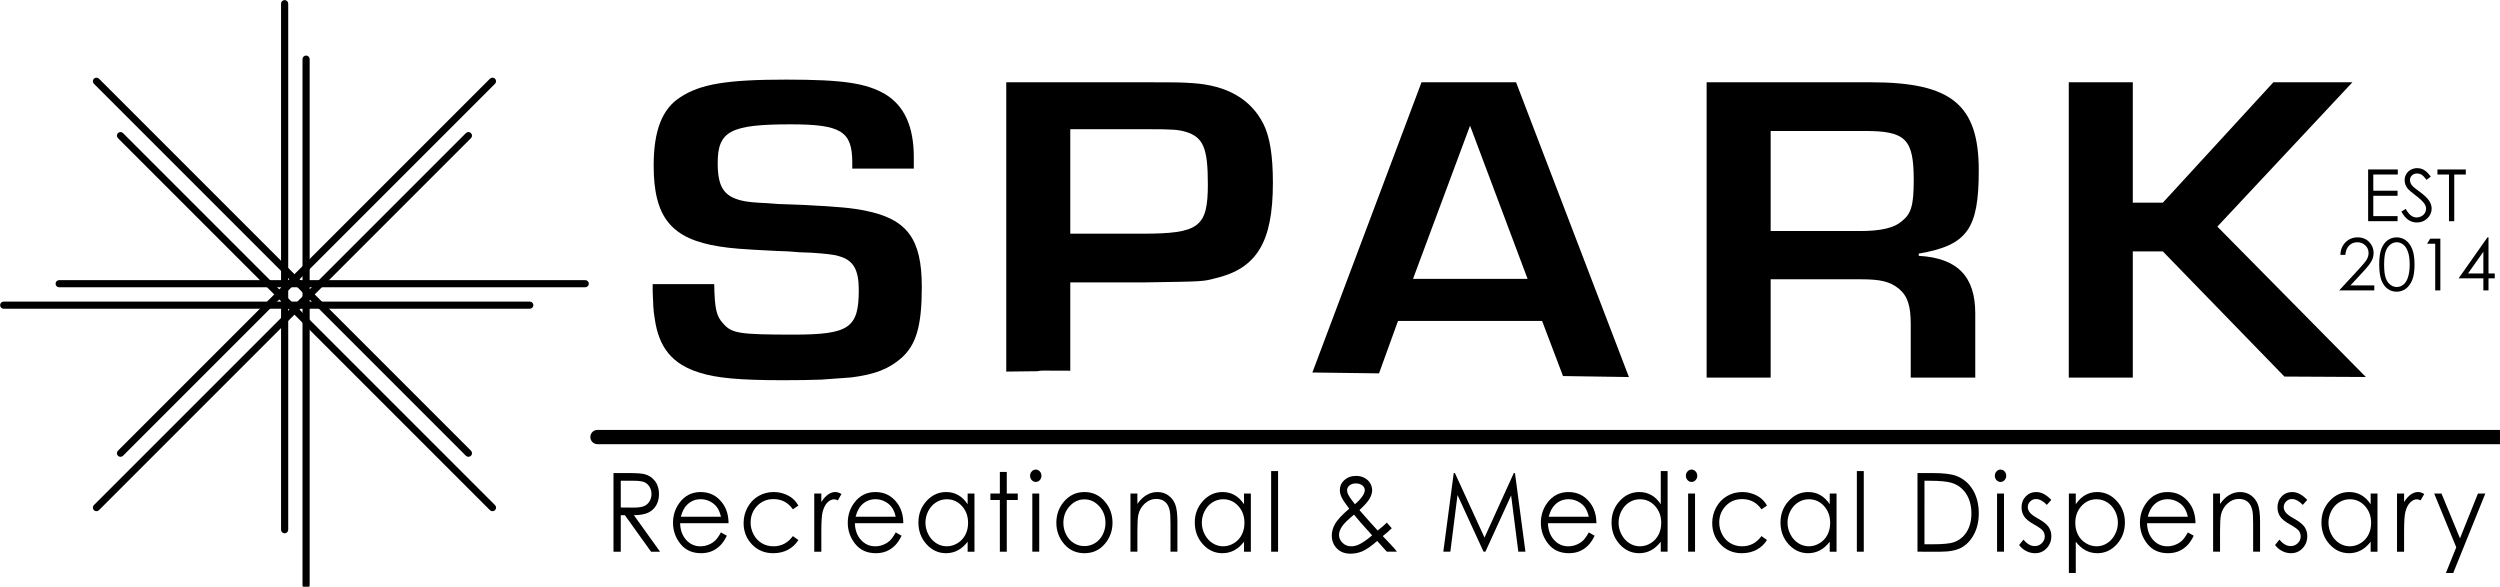 <?xml version="1.0" encoding="UTF-8" standalone="no"?>
<!-- Created with Inkscape (http://www.inkscape.org/) -->

<svg
   xmlns:dc="http://purl.org/dc/elements/1.1/"
   xmlns:cc="http://creativecommons.org/ns#"
   xmlns:rdf="http://www.w3.org/1999/02/22-rdf-syntax-ns#"
   xmlns:svg="http://www.w3.org/2000/svg"
   xmlns="http://www.w3.org/2000/svg"
   xmlns:sodipodi="http://sodipodi.sourceforge.net/DTD/sodipodi-0.dtd"
   xmlns:inkscape="http://www.inkscape.org/namespaces/inkscape"
   width="225"
   height="52.807"
   viewBox="0 0 59.531 13.972"
   version="1.1"
   id="svg4153"
   inkscape:version="0.92.3 (2405546, 2018-03-11)"
   sodipodi:docname="spark-logo-225w.svg">
  <defs
     id="defs4147" />
  <sodipodi:namedview
     id="base"
     pagecolor="#ffffff"
     bordercolor="#666666"
     borderopacity="1.0"
     inkscape:pageopacity="0.0"
     inkscape:pageshadow="2"
     inkscape:zoom="1"
     inkscape:cx="400"
     inkscape:cy="194.57439"
     inkscape:document-units="px"
     inkscape:current-layer="layer1"
     showgrid="false"
     inkscape:window-width="1383"
     inkscape:window-height="845"
     inkscape:window-x="57"
     inkscape:window-y="27"
     inkscape:window-maximized="1"
     units="px" />
  <g
     inkscape:label="Layer 1"
     inkscape:groupmode="layer"
     id="layer1"
     transform="translate(0,-283.028)">
    <g
       id="g4062"
       transform="matrix(0.099,0,0,0.099,-0.522,282.609)">
      <g
         id="g3956">
        <g
           id="g3940">
          <g
             id="g3932">
            <path
               d="m 73.732,132.512 c -0.476,0 -0.862,-0.385 -0.862,-0.86 V 5.112 c 0,-0.476 0.386,-0.862 0.862,-0.862 0.476,0 0.862,0.386 0.862,0.862 v 126.54 c 0,0.475 -0.386,0.86 -0.862,0.86 z"
               id="path3928"
               inkscape:connector-curvature="0" />
            <path
               d="m 78.892,145.855 c -0.476,0 -0.862,-0.386 -0.862,-0.862 V 18.454 c 0,-0.476 0.386,-0.862 0.862,-0.862 0.476,0 0.862,0.386 0.862,0.862 v 126.539 c 0,0.476 -0.386,0.862 -0.862,0.862 z"
               id="path3930"
               inkscape:connector-curvature="0" />
          </g>
          <g
             id="g3938">
            <path
               d="M 146.037,73.335 H 19.497 c -0.476,0 -0.861,-0.386 -0.861,-0.862 0,-0.477 0.386,-0.862 0.861,-0.862 h 126.54 c 0.476,0 0.862,0.386 0.862,0.862 0,0.476 -0.387,0.862 -0.862,0.862 z"
               id="path3934"
               inkscape:connector-curvature="0" />
            <path
               d="M 132.696,78.495 H 6.156 c -0.476,0 -0.861,-0.385 -0.861,-0.861 0,-0.476 0.386,-0.862 0.861,-0.862 h 126.54 c 0.476,0 0.862,0.386 0.862,0.862 0,0.476 -0.386,0.861 -0.862,0.861 z"
               id="path3936"
               inkscape:connector-curvature="0" />
          </g>
        </g>
        <g
           id="g3954">
          <g
             id="g3946">
            <path
               d="m 34.251,114.112 c -0.221,0 -0.441,-0.084 -0.609,-0.253 -0.337,-0.337 -0.337,-0.881 0,-1.218 l 89.477,-89.478 c 0.336,-0.336 0.882,-0.336 1.218,0 0.336,0.336 0.336,0.882 0,1.219 L 34.86,113.859 c -0.169,0.169 -0.389,0.253 -0.609,0.253 z"
               id="path3942"
               inkscape:connector-curvature="0" />
            <path
               d="m 28.465,127.193 c -0.22,0 -0.44,-0.083 -0.609,-0.252 -0.336,-0.337 -0.336,-0.882 0,-1.218 l 89.477,-89.478 c 0.337,-0.337 0.882,-0.337 1.219,0 0.336,0.336 0.336,0.882 0,1.219 l -89.478,89.477 c -0.168,0.169 -0.388,0.252 -0.609,0.252 z"
               id="path3944"
               inkscape:connector-curvature="0" />
          </g>
          <g
             id="g3952">
            <path
               d="m 117.942,114.112 c -0.22,0 -0.44,-0.084 -0.609,-0.253 L 27.856,24.382 c -0.336,-0.336 -0.336,-0.882 0,-1.219 0.336,-0.337 0.882,-0.336 1.219,0 l 89.477,89.478 c 0.336,0.337 0.336,0.881 0,1.218 -0.168,0.169 -0.388,0.253 -0.61,0.253 z"
               id="path3948"
               inkscape:connector-curvature="0" />
            <path
               d="m 123.727,127.193 c -0.22,0 -0.44,-0.083 -0.609,-0.252 L 33.641,37.464 c -0.336,-0.336 -0.336,-0.882 0,-1.219 0.337,-0.337 0.882,-0.337 1.219,0 l 89.477,89.478 c 0.336,0.336 0.336,0.881 0,1.218 -0.169,0.169 -0.389,0.252 -0.61,0.252 z"
               id="path3950"
               inkscape:connector-curvature="0" />
          </g>
        </g>
      </g>
      <g
         id="g4060">
        <g
           id="g4018">
          <path
             d="m 152.835,118.018 h 3.486 c 1.944,0 3.26,0.085 3.95,0.258 1.039,0.257 1.884,0.81 2.535,1.654 0.65,0.846 0.976,1.886 0.976,3.122 0,1.031 -0.224,1.938 -0.672,2.718 -0.448,0.78 -1.088,1.371 -1.921,1.769 -0.833,0.4 -1.983,0.604 -3.451,0.613 l 6.294,8.782 h -2.165 l -6.294,-8.782 h -0.989 v 8.782 h -1.749 z m 1.749,1.853 v 6.43 l 3.015,0.024 c 1.168,0 2.032,-0.119 2.592,-0.36 0.561,-0.239 0.998,-0.622 1.311,-1.149 0.314,-0.528 0.472,-1.116 0.472,-1.77 0,-0.635 -0.16,-1.209 -0.477,-1.729 -0.318,-0.519 -0.735,-0.89 -1.251,-1.113 -0.517,-0.222 -1.375,-0.333 -2.575,-0.333 z"
             id="path3958"
             inkscape:connector-curvature="0" />
          <path
             d="m 178.682,132.292 1.403,0.798 c -0.46,0.978 -0.992,1.767 -1.596,2.366 -0.603,0.6 -1.282,1.056 -2.036,1.369 -0.755,0.313 -1.608,0.47 -2.561,0.47 -2.112,0 -3.764,-0.747 -4.954,-2.243 -1.192,-1.496 -1.787,-3.188 -1.787,-5.075 0,-1.773 0.504,-3.354 1.512,-4.743 1.278,-1.767 2.99,-2.65 5.133,-2.65 2.207,0 3.97,0.906 5.288,2.713 0.937,1.279 1.413,2.874 1.429,4.784 h -11.648 c 0.031,1.626 0.512,2.959 1.441,3.996 0.929,1.04 2.077,1.559 3.443,1.559 0.659,0 1.3,-0.123 1.924,-0.371 0.623,-0.246 1.153,-0.577 1.59,-0.986 0.437,-0.409 0.91,-1.073 1.419,-1.987 z m 0,-3.767 c -0.223,-0.962 -0.547,-1.729 -0.972,-2.304 -0.425,-0.572 -0.986,-1.035 -1.686,-1.389 -0.698,-0.351 -1.433,-0.525 -2.204,-0.525 -1.271,0 -2.363,0.44 -3.276,1.324 -0.667,0.642 -1.172,1.607 -1.513,2.894 z"
             id="path3960"
             inkscape:connector-curvature="0" />
          <path
             d="m 197.301,125.85 -1.321,0.886 c -1.14,-1.637 -2.697,-2.455 -4.67,-2.455 -1.577,0 -2.886,0.548 -3.928,1.644 -1.042,1.096 -1.563,2.429 -1.563,3.996 0,1.018 0.24,1.978 0.719,2.876 0.479,0.899 1.137,1.597 1.973,2.094 0.836,0.496 1.773,0.744 2.811,0.744 1.901,0 3.455,-0.818 4.658,-2.455 l 1.321,0.939 c -0.619,1.006 -1.45,1.786 -2.493,2.344 -1.042,0.555 -2.23,0.832 -3.563,0.832 -2.046,0 -3.744,-0.703 -5.093,-2.109 -1.349,-1.406 -2.023,-3.115 -2.023,-5.13 0,-1.355 0.316,-2.612 0.947,-3.775 0.63,-1.161 1.497,-2.068 2.599,-2.72 1.103,-0.65 2.336,-0.978 3.701,-0.978 0.856,0 1.684,0.142 2.481,0.426 0.796,0.281 1.473,0.65 2.028,1.104 0.555,0.456 1.027,1.033 1.416,1.737 z"
             id="path3962"
             inkscape:connector-curvature="0" />
          <path
             d="m 201.124,122.943 h 1.702 v 2.044 c 0.508,-0.805 1.043,-1.406 1.606,-1.805 0.563,-0.4 1.15,-0.6 1.762,-0.6 0.459,0 0.952,0.159 1.475,0.477 l -0.868,1.517 c -0.35,-0.161 -0.643,-0.244 -0.88,-0.244 -0.556,0 -1.091,0.246 -1.607,0.74 -0.516,0.492 -0.908,1.257 -1.178,2.295 -0.206,0.798 -0.309,2.408 -0.309,4.835 v 4.732 h -1.702 v -13.991 z"
             id="path3964"
             inkscape:connector-curvature="0" />
          <path
             d="m 220.719,132.292 1.404,0.798 c -0.46,0.978 -0.992,1.767 -1.596,2.366 -0.603,0.6 -1.282,1.056 -2.037,1.369 -0.755,0.313 -1.608,0.47 -2.561,0.47 -2.112,0 -3.764,-0.747 -4.955,-2.243 -1.191,-1.496 -1.787,-3.188 -1.787,-5.075 0,-1.773 0.505,-3.354 1.512,-4.743 1.278,-1.767 2.99,-2.65 5.134,-2.65 2.207,0 3.969,0.906 5.287,2.713 0.937,1.279 1.414,2.874 1.429,4.784 H 210.9 c 0.031,1.626 0.512,2.959 1.441,3.996 0.929,1.04 2.077,1.559 3.443,1.559 0.659,0 1.301,-0.123 1.925,-0.371 0.623,-0.246 1.153,-0.577 1.59,-0.986 0.438,-0.411 0.911,-1.073 1.42,-1.987 z m 0,-3.767 c -0.223,-0.962 -0.547,-1.729 -0.972,-2.304 -0.425,-0.572 -0.986,-1.035 -1.685,-1.389 -0.699,-0.351 -1.434,-0.525 -2.204,-0.525 -1.271,0 -2.363,0.44 -3.276,1.324 -0.667,0.642 -1.172,1.607 -1.513,2.894 z"
             id="path3966"
             inkscape:connector-curvature="0" />
          <path
             d="m 239.659,122.943 v 13.991 h -1.641 v -2.404 c -0.698,0.917 -1.482,1.608 -2.351,2.071 -0.868,0.463 -1.818,0.693 -2.85,0.693 -1.833,0 -3.397,-0.719 -4.694,-2.154 -1.297,-1.435 -1.946,-3.183 -1.946,-5.239 0,-2.016 0.655,-3.737 1.963,-5.171 1.31,-1.432 2.883,-2.147 4.724,-2.147 1.063,0 2.025,0.244 2.886,0.734 0.861,0.487 1.616,1.221 2.267,2.198 v -2.572 z m -6.657,1.375 c -0.927,0 -1.783,0.249 -2.567,0.741 -0.784,0.491 -1.408,1.183 -1.872,2.072 -0.463,0.891 -0.695,1.834 -0.695,2.827 0,0.984 0.233,1.926 0.7,2.824 0.468,0.899 1.096,1.6 1.884,2.101 0.789,0.501 1.634,0.751 2.537,0.751 0.912,0 1.776,-0.248 2.592,-0.744 0.816,-0.497 1.444,-1.168 1.883,-2.016 0.44,-0.848 0.661,-1.802 0.661,-2.864 0,-1.619 -0.493,-2.973 -1.479,-4.06 -0.987,-1.086 -2.201,-1.632 -3.644,-1.632 z"
             id="path3968"
             inkscape:connector-curvature="0" />
          <path
             d="m 245.764,117.748 h 1.666 v 5.195 h 2.641 v 1.557 h -2.641 v 12.435 h -1.666 V 124.5 h -2.272 v -1.557 h 2.272 z"
             id="path3970"
             inkscape:connector-curvature="0" />
          <path
             d="m 254.399,117.182 c 0.379,0 0.704,0.146 0.971,0.438 0.27,0.29 0.404,0.642 0.404,1.053 0,0.403 -0.134,0.752 -0.404,1.043 -0.267,0.29 -0.591,0.436 -0.971,0.436 -0.371,0 -0.692,-0.146 -0.959,-0.436 -0.27,-0.291 -0.403,-0.64 -0.403,-1.043 0,-0.411 0.134,-0.763 0.403,-1.053 0.268,-0.292 0.588,-0.438 0.959,-0.438 z m -0.826,5.761 h 1.665 v 13.991 h -1.665 z"
             id="path3972"
             inkscape:connector-curvature="0" />
          <path
             d="m 266.115,122.583 c 1.995,0 3.648,0.781 4.959,2.342 1.191,1.423 1.788,3.106 1.788,5.052 0,1.955 -0.631,3.664 -1.89,5.126 -1.259,1.461 -2.879,2.192 -4.857,2.192 -1.986,0 -3.609,-0.731 -4.87,-2.192 -1.258,-1.462 -1.889,-3.171 -1.889,-5.126 0,-1.937 0.596,-3.616 1.788,-5.04 1.312,-1.569 2.968,-2.354 4.971,-2.354 z m -0.006,1.762 c -1.385,0 -2.575,0.553 -3.57,1.659 -0.996,1.105 -1.493,2.442 -1.493,4.013 0,1.011 0.227,1.954 0.681,2.829 0.453,0.874 1.067,1.55 1.839,2.023 0.771,0.477 1.619,0.714 2.543,0.714 0.923,0 1.771,-0.237 2.544,-0.714 0.772,-0.474 1.383,-1.149 1.838,-2.023 0.454,-0.875 0.68,-1.818 0.68,-2.829 0,-1.57 -0.499,-2.907 -1.497,-4.013 -1,-1.106 -2.188,-1.659 -3.565,-1.659 z"
             id="path3974"
             inkscape:connector-curvature="0" />
          <path
             d="m 277.182,122.943 h 1.665 v 2.507 c 0.667,-0.959 1.405,-1.677 2.213,-2.153 0.81,-0.475 1.691,-0.714 2.643,-0.714 0.968,0 1.827,0.267 2.575,0.799 0.75,0.53 1.304,1.246 1.66,2.146 0.357,0.899 0.535,2.302 0.535,4.205 v 7.201 h -1.664 v -6.674 c 0,-1.612 -0.063,-2.688 -0.187,-3.227 -0.192,-0.926 -0.563,-1.624 -1.11,-2.092 -0.547,-0.467 -1.261,-0.699 -2.143,-0.699 -1.006,0 -1.909,0.359 -2.706,1.08 -0.797,0.72 -1.323,1.612 -1.577,2.675 -0.16,0.693 -0.239,1.963 -0.239,3.806 v 5.131 h -1.665 z"
             id="path3976"
             inkscape:connector-curvature="0" />
          <path
             d="m 306.138,122.943 v 13.991 h -1.643 v -2.404 c -0.698,0.917 -1.482,1.608 -2.35,2.071 -0.869,0.463 -1.819,0.693 -2.849,0.693 -1.833,0 -3.397,-0.719 -4.695,-2.154 -1.297,-1.436 -1.946,-3.183 -1.946,-5.239 0,-2.016 0.655,-3.737 1.965,-5.171 1.31,-1.432 2.883,-2.147 4.722,-2.147 1.063,0 2.025,0.244 2.886,0.734 0.861,0.487 1.617,1.221 2.267,2.198 v -2.572 z m -6.658,1.375 c -0.927,0 -1.783,0.249 -2.567,0.741 -0.783,0.491 -1.409,1.183 -1.872,2.072 -0.462,0.891 -0.694,1.834 -0.694,2.827 0,0.984 0.233,1.926 0.701,2.824 0.467,0.899 1.096,1.6 1.884,2.101 0.788,0.501 1.633,0.751 2.536,0.751 0.913,0 1.776,-0.248 2.592,-0.744 0.816,-0.497 1.443,-1.168 1.883,-2.016 0.441,-0.848 0.66,-1.802 0.66,-2.864 0,-1.619 -0.493,-2.973 -1.479,-4.06 -0.988,-1.086 -2.202,-1.632 -3.644,-1.632 z"
             id="path3978"
             inkscape:connector-curvature="0" />
          <path
             d="m 311.02,117.542 h 1.666 v 19.392 h -1.666 z"
             id="path3980"
             inkscape:connector-curvature="0" />
          <path
             d="m 338.848,129.938 1.186,1.358 c -0.762,0.729 -1.482,1.357 -2.168,1.887 0.478,0.475 1.099,1.123 1.863,1.95 0.605,0.651 1.123,1.25 1.56,1.801 h -2.44 l -2.321,-2.585 c -1.459,1.27 -2.644,2.098 -3.557,2.481 -0.911,0.388 -1.876,0.58 -2.89,0.58 -1.349,0 -2.433,-0.419 -3.248,-1.255 -0.819,-0.837 -1.227,-1.881 -1.227,-3.134 0,-0.941 0.275,-1.887 0.826,-2.835 0.551,-0.948 1.674,-2.146 3.371,-3.594 -0.958,-1.253 -1.574,-2.177 -1.849,-2.771 -0.272,-0.595 -0.409,-1.163 -0.409,-1.704 0,-0.941 0.338,-1.722 1.012,-2.339 0.776,-0.718 1.744,-1.078 2.902,-1.078 0.729,0 1.397,0.158 1.999,0.474 0.603,0.318 1.063,0.745 1.381,1.282 0.316,0.534 0.476,1.103 0.476,1.701 0,0.636 -0.207,1.311 -0.619,2.026 -0.414,0.716 -1.229,1.631 -2.442,2.746 l 2.653,3.008 1.737,1.906 c 0.936,-0.739 1.67,-1.375 2.204,-1.905 z m -7.89,-1.918 c -1.487,1.21 -2.462,2.171 -2.924,2.887 -0.46,0.716 -0.69,1.38 -0.69,1.988 0,0.72 0.281,1.357 0.847,1.91 0.564,0.555 1.256,0.829 2.074,0.829 0.619,0 1.228,-0.136 1.822,-0.411 0.939,-0.437 2.014,-1.179 3.225,-2.228 l -2.76,-3.073 c -0.476,-0.541 -1.008,-1.173 -1.594,-1.902 z m 0.212,-2.505 c 0.851,-0.712 1.49,-1.409 1.918,-2.096 0.303,-0.49 0.454,-0.922 0.454,-1.3 0,-0.436 -0.198,-0.813 -0.591,-1.131 -0.395,-0.318 -0.918,-0.477 -1.569,-0.477 -0.621,0 -1.125,0.163 -1.516,0.489 -0.389,0.327 -0.583,0.712 -0.583,1.156 0,0.345 0.078,0.664 0.237,0.967 0.392,0.728 0.941,1.526 1.65,2.392 z"
             id="path3982"
             inkscape:connector-curvature="0" />
          <path
             d="m 352.433,136.934 2.507,-18.916 h 0.284 l 7.116,15.521 7.048,-15.521 h 0.279 l 2.518,18.916 h -1.713 l -1.729,-13.528 -6.189,13.528 h -0.447 l -6.261,-13.631 -1.721,13.631 z"
             id="path3984"
             inkscape:connector-curvature="0" />
          <path
             d="m 387.427,132.292 1.404,0.798 c -0.46,0.978 -0.992,1.767 -1.596,2.366 -0.604,0.599 -1.282,1.056 -2.037,1.369 -0.755,0.313 -1.607,0.47 -2.561,0.47 -2.111,0 -3.764,-0.747 -4.954,-2.243 -1.191,-1.496 -1.786,-3.188 -1.786,-5.075 0,-1.773 0.504,-3.354 1.512,-4.743 1.279,-1.767 2.989,-2.65 5.134,-2.65 2.207,0 3.97,0.906 5.288,2.713 0.937,1.279 1.412,2.874 1.429,4.784 h -11.649 c 0.031,1.626 0.513,2.959 1.442,3.996 0.928,1.04 2.075,1.559 3.443,1.559 0.657,0 1.299,-0.123 1.923,-0.371 0.624,-0.246 1.154,-0.577 1.59,-0.986 0.438,-0.411 0.91,-1.073 1.418,-1.987 z m 0,-3.767 c -0.222,-0.962 -0.546,-1.729 -0.971,-2.304 -0.425,-0.572 -0.987,-1.035 -1.685,-1.389 -0.7,-0.351 -1.435,-0.525 -2.205,-0.525 -1.271,0 -2.363,0.44 -3.275,1.324 -0.668,0.642 -1.172,1.607 -1.514,2.894 z"
             id="path3986"
             inkscape:connector-curvature="0" />
          <path
             d="m 406.379,117.542 v 19.392 h -1.644 v -2.404 c -0.697,0.917 -1.481,1.608 -2.348,2.071 -0.869,0.463 -1.818,0.693 -2.851,0.693 -1.832,0 -3.397,-0.719 -4.694,-2.154 -1.297,-1.435 -1.944,-3.183 -1.944,-5.239 0,-2.016 0.654,-3.737 1.962,-5.171 1.309,-1.432 2.884,-2.147 4.725,-2.147 1.063,0 2.024,0.244 2.885,0.734 0.861,0.487 1.617,1.221 2.266,2.198 v -7.973 z m -6.657,6.776 c -0.927,0 -1.782,0.249 -2.567,0.741 -0.785,0.491 -1.408,1.183 -1.872,2.072 -0.464,0.891 -0.694,1.834 -0.694,2.827 0,0.984 0.232,1.926 0.7,2.824 0.467,0.899 1.096,1.6 1.884,2.101 0.788,0.501 1.634,0.751 2.537,0.751 0.912,0 1.776,-0.248 2.593,-0.744 0.815,-0.497 1.443,-1.168 1.883,-2.016 0.44,-0.848 0.659,-1.802 0.659,-2.864 0,-1.619 -0.494,-2.973 -1.48,-4.06 -0.986,-1.087 -2.2,-1.632 -3.643,-1.632 z"
             id="path3988"
             inkscape:connector-curvature="0" />
          <path
             d="m 412.141,117.182 c 0.379,0 0.704,0.146 0.972,0.438 0.271,0.29 0.402,0.642 0.402,1.053 0,0.403 -0.132,0.752 -0.402,1.043 -0.268,0.29 -0.593,0.436 -0.972,0.436 -0.369,0 -0.69,-0.146 -0.957,-0.436 -0.271,-0.291 -0.405,-0.64 -0.405,-1.043 0,-0.411 0.134,-0.763 0.405,-1.053 0.267,-0.292 0.588,-0.438 0.957,-0.438 z m -0.825,5.761 h 1.665 v 13.991 h -1.665 z"
             id="path3990"
             inkscape:connector-curvature="0" />
          <path
             d="m 430.282,125.85 -1.321,0.886 c -1.142,-1.637 -2.696,-2.455 -4.67,-2.455 -1.577,0 -2.887,0.548 -3.928,1.644 -1.042,1.096 -1.562,2.429 -1.562,3.996 0,1.018 0.239,1.978 0.718,2.876 0.479,0.899 1.137,1.597 1.974,2.094 0.835,0.496 1.772,0.744 2.809,0.744 1.902,0 3.455,-0.818 4.659,-2.455 l 1.321,0.939 c -0.619,1.006 -1.448,1.786 -2.493,2.344 -1.043,0.555 -2.229,0.832 -3.563,0.832 -2.046,0 -3.743,-0.703 -5.092,-2.109 -1.349,-1.406 -2.023,-3.115 -2.023,-5.13 0,-1.355 0.316,-2.612 0.946,-3.775 0.631,-1.161 1.497,-2.068 2.6,-2.72 1.102,-0.65 2.337,-0.978 3.701,-0.978 0.855,0 1.685,0.142 2.481,0.426 0.797,0.281 1.472,0.65 2.027,1.104 0.555,0.456 1.027,1.033 1.416,1.737 z"
             id="path3992"
             inkscape:connector-curvature="0" />
          <path
             d="m 447.017,122.943 v 13.991 h -1.641 v -2.404 c -0.698,0.917 -1.481,1.608 -2.349,2.071 -0.87,0.463 -1.82,0.693 -2.851,0.693 -1.832,0 -3.396,-0.719 -4.694,-2.154 -1.298,-1.435 -1.946,-3.183 -1.946,-5.239 0,-2.016 0.656,-3.737 1.965,-5.171 1.31,-1.432 2.884,-2.147 4.722,-2.147 1.063,0 2.025,0.244 2.887,0.734 0.859,0.487 1.615,1.221 2.267,2.198 v -2.572 z m -6.656,1.375 c -0.925,0 -1.783,0.249 -2.566,0.741 -0.784,0.491 -1.41,1.183 -1.872,2.072 -0.463,0.891 -0.695,1.834 -0.695,2.827 0,0.984 0.235,1.926 0.702,2.824 0.468,0.899 1.095,1.6 1.884,2.101 0.788,0.501 1.635,0.751 2.537,0.751 0.911,0 1.773,-0.248 2.59,-0.744 0.815,-0.497 1.443,-1.168 1.885,-2.016 0.439,-0.848 0.658,-1.802 0.658,-2.864 0,-1.619 -0.492,-2.973 -1.479,-4.06 -0.986,-1.086 -2.203,-1.632 -3.644,-1.632 z"
             id="path3994"
             inkscape:connector-curvature="0" />
          <path
             d="m 451.903,117.542 h 1.665 v 19.392 h -1.665 z"
             id="path3996"
             inkscape:connector-curvature="0" />
          <path
             d="m 466.486,136.934 v -18.916 h 3.629 c 2.618,0 4.518,0.227 5.7,0.683 1.697,0.642 3.024,1.756 3.979,3.344 0.956,1.585 1.435,3.475 1.435,5.669 0,1.896 -0.379,3.563 -1.136,5.003 -0.759,1.44 -1.742,2.502 -2.951,3.188 -1.209,0.686 -2.906,1.029 -5.088,1.029 z m 1.679,-1.787 h 2.023 c 2.417,0 4.096,-0.163 5.033,-0.487 1.315,-0.463 2.352,-1.297 3.104,-2.5 0.754,-1.204 1.131,-2.675 1.131,-4.413 0,-1.825 -0.407,-3.384 -1.226,-4.679 -0.816,-1.292 -1.956,-2.178 -3.413,-2.659 -1.096,-0.359 -2.899,-0.538 -5.415,-0.538 h -1.237 z"
             id="path3998"
             inkscape:connector-curvature="0" />
          <path
             d="m 486.457,117.182 c 0.379,0 0.702,0.146 0.972,0.438 0.268,0.29 0.402,0.642 0.402,1.053 0,0.403 -0.135,0.752 -0.402,1.043 -0.27,0.29 -0.593,0.436 -0.972,0.436 -0.372,0 -0.693,-0.146 -0.961,-0.436 -0.267,-0.291 -0.402,-0.64 -0.402,-1.043 0,-0.411 0.136,-0.763 0.402,-1.053 0.267,-0.292 0.588,-0.438 0.961,-0.438 z m -0.83,5.761 h 1.668 v 13.991 h -1.668 z"
             id="path4000"
             inkscape:connector-curvature="0" />
          <path
             d="m 498.671,124.473 -1.071,1.196 c -0.891,-0.936 -1.76,-1.402 -2.61,-1.402 -0.543,0 -1.005,0.194 -1.392,0.579 -0.386,0.387 -0.579,0.836 -0.579,1.351 0,0.454 0.159,0.888 0.478,1.3 0.318,0.418 0.985,0.912 2.004,1.478 1.24,0.693 2.081,1.362 2.527,2.007 0.438,0.65 0.656,1.384 0.656,2.198 0,1.149 -0.375,2.122 -1.12,2.918 -0.747,0.799 -1.683,1.197 -2.801,1.197 -0.749,0 -1.46,-0.175 -2.139,-0.528 -0.679,-0.351 -1.241,-0.834 -1.688,-1.451 l 1.048,-1.286 c 0.851,1.035 1.753,1.555 2.707,1.555 0.667,0 1.237,-0.23 1.707,-0.693 0.467,-0.463 0.702,-1.009 0.702,-1.633 0,-0.515 -0.155,-0.973 -0.466,-1.378 -0.31,-0.394 -1.009,-0.89 -2.098,-1.491 -1.17,-0.651 -1.965,-1.293 -2.385,-1.928 -0.421,-0.636 -0.633,-1.36 -0.633,-2.174 0,-1.063 0.337,-1.946 1.007,-2.648 0.673,-0.704 1.521,-1.056 2.547,-1.056 1.191,-0.001 2.391,0.629 3.599,1.889 z"
             id="path4002"
             inkscape:connector-curvature="0" />
          <path
             d="m 502.9,122.943 h 1.663 v 2.572 c 0.659,-0.978 1.417,-1.711 2.272,-2.198 0.855,-0.49 1.81,-0.734 2.865,-0.734 1.836,0 3.41,0.716 4.717,2.147 1.31,1.434 1.963,3.155 1.963,5.171 0,2.057 -0.649,3.804 -1.944,5.239 -1.295,1.435 -2.857,2.154 -4.689,2.154 -1.03,0 -1.977,-0.23 -2.842,-0.693 -0.861,-0.463 -1.644,-1.154 -2.342,-2.071 v 7.523 H 502.9 Z m 6.663,1.375 c -1.441,0 -2.656,0.546 -3.639,1.633 -0.986,1.087 -1.479,2.44 -1.479,4.06 0,1.063 0.222,2.017 0.659,2.864 0.439,0.848 1.068,1.519 1.887,2.016 0.821,0.496 1.685,0.744 2.596,0.744 0.893,0 1.734,-0.25 2.522,-0.751 0.786,-0.501 1.414,-1.201 1.881,-2.101 0.468,-0.898 0.7,-1.84 0.7,-2.824 0,-0.993 -0.23,-1.937 -0.693,-2.827 -0.465,-0.89 -1.088,-1.581 -1.872,-2.072 -0.783,-0.493 -1.637,-0.742 -2.562,-0.742 z"
             id="path4004"
             inkscape:connector-curvature="0" />
          <path
             d="m 531.523,132.292 1.405,0.798 c -0.461,0.978 -0.993,1.767 -1.598,2.366 -0.603,0.6 -1.281,1.056 -2.037,1.369 -0.754,0.313 -1.606,0.47 -2.56,0.47 -2.111,0 -3.765,-0.747 -4.954,-2.243 -1.191,-1.496 -1.786,-3.188 -1.786,-5.075 0,-1.773 0.504,-3.354 1.511,-4.743 1.279,-1.767 2.99,-2.65 5.135,-2.65 2.206,0 3.969,0.906 5.287,2.713 0.937,1.279 1.413,2.874 1.43,4.784 h -11.649 c 0.03,1.626 0.513,2.959 1.441,3.996 0.929,1.04 2.076,1.559 3.444,1.559 0.657,0 1.299,-0.123 1.923,-0.371 0.623,-0.246 1.153,-0.577 1.591,-0.986 0.436,-0.411 0.908,-1.073 1.417,-1.987 z m 0,-3.767 c -0.224,-0.962 -0.545,-1.729 -0.972,-2.304 -0.426,-0.572 -0.986,-1.035 -1.685,-1.389 -0.7,-0.351 -1.436,-0.525 -2.205,-0.525 -1.27,0 -2.362,0.44 -3.276,1.324 -0.667,0.642 -1.172,1.607 -1.513,2.894 z"
             id="path4006"
             inkscape:connector-curvature="0" />
          <path
             d="m 537.596,122.943 h 1.665 v 2.507 c 0.668,-0.959 1.404,-1.677 2.214,-2.153 0.809,-0.475 1.689,-0.714 2.642,-0.714 0.967,0 1.827,0.267 2.576,0.799 0.748,0.53 1.302,1.246 1.659,2.146 0.355,0.899 0.535,2.302 0.535,4.205 v 7.201 h -1.664 v -6.674 c 0,-1.612 -0.063,-2.688 -0.188,-3.227 -0.191,-0.926 -0.562,-1.624 -1.109,-2.092 -0.547,-0.467 -1.262,-0.699 -2.143,-0.699 -1.007,0 -1.911,0.359 -2.706,1.08 -0.798,0.72 -1.323,1.612 -1.579,2.675 -0.158,0.693 -0.237,1.963 -0.237,3.806 v 5.131 h -1.665 z"
             id="path4008"
             inkscape:connector-curvature="0" />
          <path
             d="m 560.232,124.473 -1.072,1.196 c -0.89,-0.936 -1.76,-1.402 -2.611,-1.402 -0.542,0 -1.004,0.194 -1.391,0.579 -0.386,0.387 -0.578,0.836 -0.578,1.351 0,0.454 0.157,0.888 0.477,1.3 0.318,0.418 0.986,0.912 2.004,1.478 1.239,0.693 2.081,1.362 2.528,2.007 0.436,0.65 0.655,1.384 0.655,2.198 0,1.149 -0.375,2.122 -1.121,2.918 -0.747,0.799 -1.682,1.197 -2.8,1.197 -0.748,0 -1.46,-0.175 -2.139,-0.528 -0.679,-0.351 -1.241,-0.834 -1.688,-1.451 l 1.048,-1.286 c 0.851,1.035 1.753,1.555 2.707,1.555 0.666,0 1.236,-0.23 1.706,-0.693 0.468,-0.463 0.702,-1.009 0.702,-1.633 0,-0.515 -0.153,-0.973 -0.465,-1.378 -0.309,-0.394 -1.009,-0.89 -2.098,-1.491 -1.169,-0.651 -1.964,-1.293 -2.386,-1.928 -0.42,-0.636 -0.631,-1.36 -0.631,-2.174 0,-1.063 0.336,-1.946 1.006,-2.648 0.672,-0.704 1.521,-1.056 2.546,-1.056 1.192,-0.001 2.391,0.629 3.601,1.889 z"
             id="path4010"
             inkscape:connector-curvature="0" />
          <path
             d="m 577.132,122.943 v 13.991 h -1.642 v -2.404 c -0.697,0.917 -1.48,1.608 -2.348,2.071 -0.87,0.463 -1.82,0.693 -2.851,0.693 -1.833,0 -3.397,-0.719 -4.694,-2.154 -1.298,-1.436 -1.946,-3.183 -1.946,-5.239 0,-2.016 0.656,-3.737 1.964,-5.171 1.31,-1.432 2.885,-2.147 4.723,-2.147 1.063,0 2.025,0.244 2.886,0.734 0.86,0.487 1.616,1.221 2.267,2.198 v -2.572 z m -6.656,1.375 c -0.926,0 -1.784,0.249 -2.567,0.741 -0.783,0.491 -1.409,1.183 -1.871,2.072 -0.463,0.891 -0.695,1.834 -0.695,2.827 0,0.984 0.234,1.926 0.702,2.824 0.468,0.899 1.095,1.6 1.883,2.101 0.788,0.501 1.635,0.751 2.537,0.751 0.912,0 1.773,-0.248 2.59,-0.744 0.816,-0.497 1.444,-1.168 1.886,-2.016 0.439,-0.848 0.658,-1.802 0.658,-2.864 0,-1.619 -0.493,-2.973 -1.479,-4.06 -0.986,-1.086 -2.203,-1.632 -3.644,-1.632 z"
             id="path4012"
             inkscape:connector-curvature="0" />
          <path
             d="m 581.829,122.943 h 1.702 v 2.044 c 0.508,-0.805 1.045,-1.406 1.607,-1.805 0.562,-0.4 1.15,-0.6 1.76,-0.6 0.461,0 0.954,0.159 1.478,0.477 l -0.87,1.517 c -0.35,-0.161 -0.643,-0.244 -0.879,-0.244 -0.556,0 -1.091,0.246 -1.607,0.74 -0.516,0.492 -0.909,1.257 -1.179,2.295 -0.207,0.798 -0.31,2.408 -0.31,4.835 v 4.732 h -1.702 z"
             id="path4014"
             inkscape:connector-curvature="0" />
          <path
             d="m 590.767,122.943 h 1.762 l 4.448,10.775 4.32,-10.775 h 1.774 l -7.722,19.11 h -1.76 l 2.492,-6.18 z"
             id="path4016"
             inkscape:connector-curvature="0" />
        </g>
        <g
           id="g4058">
          <g
             id="g4022">
            <path
               d="M 606.922,111.072 H 148.983 c -0.949,0 -1.718,-0.769 -1.718,-1.717 0,-0.948 0.769,-1.718 1.718,-1.718 h 457.939 c 0.948,0 1.718,0.77 1.718,1.718 0,0.948 -0.769,1.717 -1.718,1.717 z"
               id="path4020"
               inkscape:connector-curvature="0" />
          </g>
          <g
             id="g4056">
            <g
               id="g4034">
              <path
                 d="m 210.009,95.016 c 5.86,-0.723 9.125,-2.125 12.05,-4.649 3.61,-3.196 4.933,-7.774 4.933,-17.147 0,-11.5 -3.489,-16.292 -13.597,-18.316 -3.128,-0.64 -6.377,-0.957 -14.92,-1.384 l -2.889,-0.107 -3.008,-0.105 -2.888,-0.212 c -2.768,-0.107 -4.934,-0.32 -6.137,-0.64 -4.211,-1.065 -5.655,-3.301 -5.655,-9.053 0,-7.667 3.128,-9.263 17.568,-9.263 12.153,0 14.801,1.704 14.801,9.158 v 1.489 h 14.8 v -2.769 c 0,-7.347 -2.286,-12.352 -6.858,-15.12 -4.573,-2.664 -10.108,-3.516 -23.826,-3.516 -14.319,0 -20.696,1.066 -25.509,4.26 -4.332,2.769 -6.378,7.986 -6.378,16.399 0,12.459 4.212,17.679 15.884,19.488 2.768,0.427 4.933,0.64 13.717,1.064 l 2.768,0.107 2.768,0.212 2.888,0.107 c 3.009,0.212 5.415,0.425 6.618,0.852 3.37,0.957 4.693,3.193 4.693,8.093 0,9.158 -2.286,10.755 -15.763,10.755 -13.116,0 -14.8,-0.32 -16.846,-2.664 -1.685,-1.81 -2.046,-3.621 -2.166,-9.476 h -14.8 v 1.702 c 0.12,2.876 0.12,4.58 0.481,6.496 0.962,7.029 4.211,11.075 10.829,13.099 3.971,1.277 9.626,1.81 19.975,1.81 3.556,0 6.628,-0.044 9.318,-0.147 2.383,-0.18 4.765,-0.37 7.149,-0.523 z"
                 id="path4024"
                 inkscape:connector-curvature="0" />
              <path
                 d="m 256.097,93.375 c 2.204,0.001 4.407,0.021 6.61,0.024 V 72.155 h 17.93 c 14.319,-0.212 13.957,-0.212 16.846,-0.959 10.107,-2.341 13.958,-8.731 13.958,-23.001 0,-6.494 -0.722,-11.074 -2.286,-14.163 -3.008,-5.962 -8.784,-9.265 -16.967,-9.797 -2.887,-0.212 -4.453,-0.212 -11.07,-0.212 H 247.306 V 93.61 c 2.511,-0.043 5.023,-0.06 7.535,-0.09 0.388,-0.092 0.805,-0.145 1.256,-0.145 z m 6.611,-58.064 h 18.891 c 5.656,0 7.101,0.105 8.905,0.638 4.211,1.279 5.293,3.94 5.293,12.566 0,10.33 -2.045,11.927 -15.762,11.927 H 262.707 V 35.311 Z"
                 id="path4026"
                 inkscape:connector-curvature="0" />
              <path
                 d="m 336.969,94.04 4.567,-12.619 h 34.655 l 5.033,13.263 c 5.284,0.081 10.568,0.159 15.853,0.237 L 369.933,24.022 h -22.742 l -26.254,69.809 c 5.345,0.064 10.688,0.135 16.032,0.209 z m 21.895,-59.582 13.837,36.845 h -27.555 z"
                 id="path4028"
                 inkscape:connector-curvature="0" />
              <path
                 d="m 415.768,24.021 h 39.468 c 19.373,0 25.991,5.325 25.991,21.192 0,14.163 -2.768,17.997 -14.439,20.021 v 0.532 c 9.266,0.532 13.597,4.897 13.597,13.843 V 95.051 H 464.864 V 82.273 c 0,-4.473 -0.723,-6.816 -2.889,-8.626 -2.165,-1.704 -4.331,-2.236 -9.145,-2.236 h -21.66 v 23.641 h -15.402 z m 36.941,35.78 c 4.934,0 8.182,-0.745 9.987,-2.341 2.286,-1.812 2.888,-3.833 2.888,-9.905 0,-9.903 -1.926,-11.82 -11.792,-11.82 H 431.17 v 24.066 z"
                 id="path4030"
                 inkscape:connector-curvature="0" />
              <path
                 d="m 518.278,64.702 h 7.221 l 29.242,30.104 c 6.53,0.021 13.061,0.063 19.591,0.103 L 538.614,58.737 571.102,24.022 H 552.09 l -26.592,28.966 h -7.221 V 24.021 h -15.401 v 71.03 h 15.401 V 64.702 Z"
                 id="path4032"
                 inkscape:connector-curvature="0" />
            </g>
            <g
               id="g4054">
              <g
                 id="g4044">
                <path
                   d="m 569.404,65.53 h -1.193 c 0.034,-1.228 0.445,-2.234 1.232,-3.022 0.787,-0.788 1.758,-1.182 2.914,-1.182 1.145,0 2.069,0.369 2.778,1.108 0.708,0.74 1.062,1.611 1.062,2.616 0,0.705 -0.169,1.366 -0.507,1.985 -0.336,0.618 -0.993,1.454 -1.965,2.509 l -3.1,3.338 h 5.74 v 1.201 h -8.45 l 4.753,-5.138 c 0.965,-1.033 1.592,-1.799 1.883,-2.298 0.29,-0.5 0.436,-1.025 0.436,-1.579 0,-0.7 -0.26,-1.303 -0.783,-1.808 -0.521,-0.504 -1.16,-0.757 -1.914,-0.757 -0.796,0 -1.457,0.264 -1.984,0.795 -0.528,0.529 -0.829,1.274 -0.902,2.232 z"
                   id="path4036"
                   inkscape:connector-curvature="0" />
                <path
                   d="m 577.549,67.865 c 0,-1.642 0.177,-2.911 0.529,-3.806 0.353,-0.897 0.85,-1.577 1.493,-2.04 0.643,-0.462 1.361,-0.693 2.157,-0.693 0.807,0 1.537,0.232 2.191,0.698 0.655,0.465 1.17,1.164 1.552,2.093 0.381,0.932 0.571,2.181 0.571,3.748 0,1.561 -0.187,2.806 -0.563,3.73 -0.375,0.925 -0.894,1.623 -1.552,2.093 -0.661,0.472 -1.394,0.707 -2.2,0.707 -0.796,0 -1.512,-0.229 -2.148,-0.684 -0.638,-0.458 -1.134,-1.14 -1.494,-2.044 -0.355,-0.905 -0.536,-2.173 -0.536,-3.802 z m 1.177,0.021 c 0,1.404 0.126,2.467 0.376,3.187 0.251,0.72 0.623,1.266 1.112,1.638 0.491,0.373 1.011,0.559 1.557,0.559 0.554,0 1.07,-0.182 1.549,-0.546 0.479,-0.364 0.843,-0.909 1.09,-1.638 0.312,-0.886 0.467,-1.953 0.467,-3.199 0,-1.253 -0.138,-2.279 -0.415,-3.079 -0.276,-0.798 -0.659,-1.382 -1.146,-1.751 -0.487,-0.37 -1.003,-0.555 -1.544,-0.555 -0.552,0 -1.071,0.185 -1.557,0.555 -0.484,0.369 -0.854,0.914 -1.108,1.632 -0.253,0.722 -0.381,1.786 -0.381,3.197 z"
                   id="path4038"
                   inkscape:connector-curvature="0" />
                <path
                   d="m 589.807,61.639 h 2.445 v 12.443 h -1.235 V 62.856 h -1.953 z"
                   id="path4040"
                   inkscape:connector-curvature="0" />
                <path
                   d="m 603.582,61.326 h 0.251 v 8.678 h 1.507 v 1.184 h -1.507 v 2.894 h -1.234 v -2.894 h -5.955 z m -0.984,8.678 v -5.225 l -3.687,5.225 z"
                   id="path4042"
                   inkscape:connector-curvature="0" />
              </g>
              <g
                 id="g4052">
                <path
                   d="m 574.881,44.989 h 7.131 v 1.219 h -5.889 v 3.899 h 5.838 v 1.217 h -5.838 v 4.891 h 5.838 v 1.218 h -7.08 z"
                   id="path4046"
                   inkscape:connector-curvature="0" />
                <path
                   d="m 582.875,55.115 1.058,-0.635 c 0.744,1.371 1.604,2.055 2.58,2.055 0.418,0 0.81,-0.096 1.176,-0.291 0.367,-0.195 0.646,-0.457 0.838,-0.783 0.192,-0.327 0.287,-0.674 0.287,-1.04 0,-0.418 -0.141,-0.828 -0.422,-1.227 -0.39,-0.554 -1.101,-1.219 -2.133,-1.997 -1.038,-0.784 -1.683,-1.351 -1.937,-1.701 -0.439,-0.586 -0.66,-1.221 -0.66,-1.903 0,-0.542 0.13,-1.035 0.39,-1.48 0.259,-0.445 0.623,-0.796 1.095,-1.054 0.472,-0.256 0.982,-0.383 1.536,-0.383 0.587,0 1.135,0.144 1.645,0.435 0.51,0.29 1.05,0.825 1.62,1.604 l -1.015,0.769 c -0.469,-0.621 -0.868,-1.029 -1.197,-1.227 -0.329,-0.197 -0.689,-0.295 -1.078,-0.295 -0.503,0 -0.912,0.151 -1.231,0.457 -0.319,0.304 -0.478,0.679 -0.478,1.125 0,0.271 0.056,0.532 0.169,0.787 0.112,0.252 0.318,0.53 0.617,0.829 0.163,0.158 0.698,0.572 1.608,1.243 1.076,0.795 1.815,1.503 2.216,2.124 0.401,0.621 0.601,1.244 0.601,1.87 0,0.902 -0.344,1.687 -1.027,2.352 -0.686,0.666 -1.52,0.999 -2.501,0.999 -0.755,0 -1.44,-0.202 -2.055,-0.606 -0.617,-0.404 -1.184,-1.08 -1.702,-2.027 z"
                   id="path4048"
                   inkscape:connector-curvature="0" />
                <path
                   d="m 591.554,46.208 v -1.219 h 6.818 v 1.219 h -2.775 v 11.226 h -1.268 V 46.208 Z"
                   id="path4050"
                   inkscape:connector-curvature="0" />
              </g>
            </g>
          </g>
        </g>
      </g>
    </g>
  </g>
</svg>

